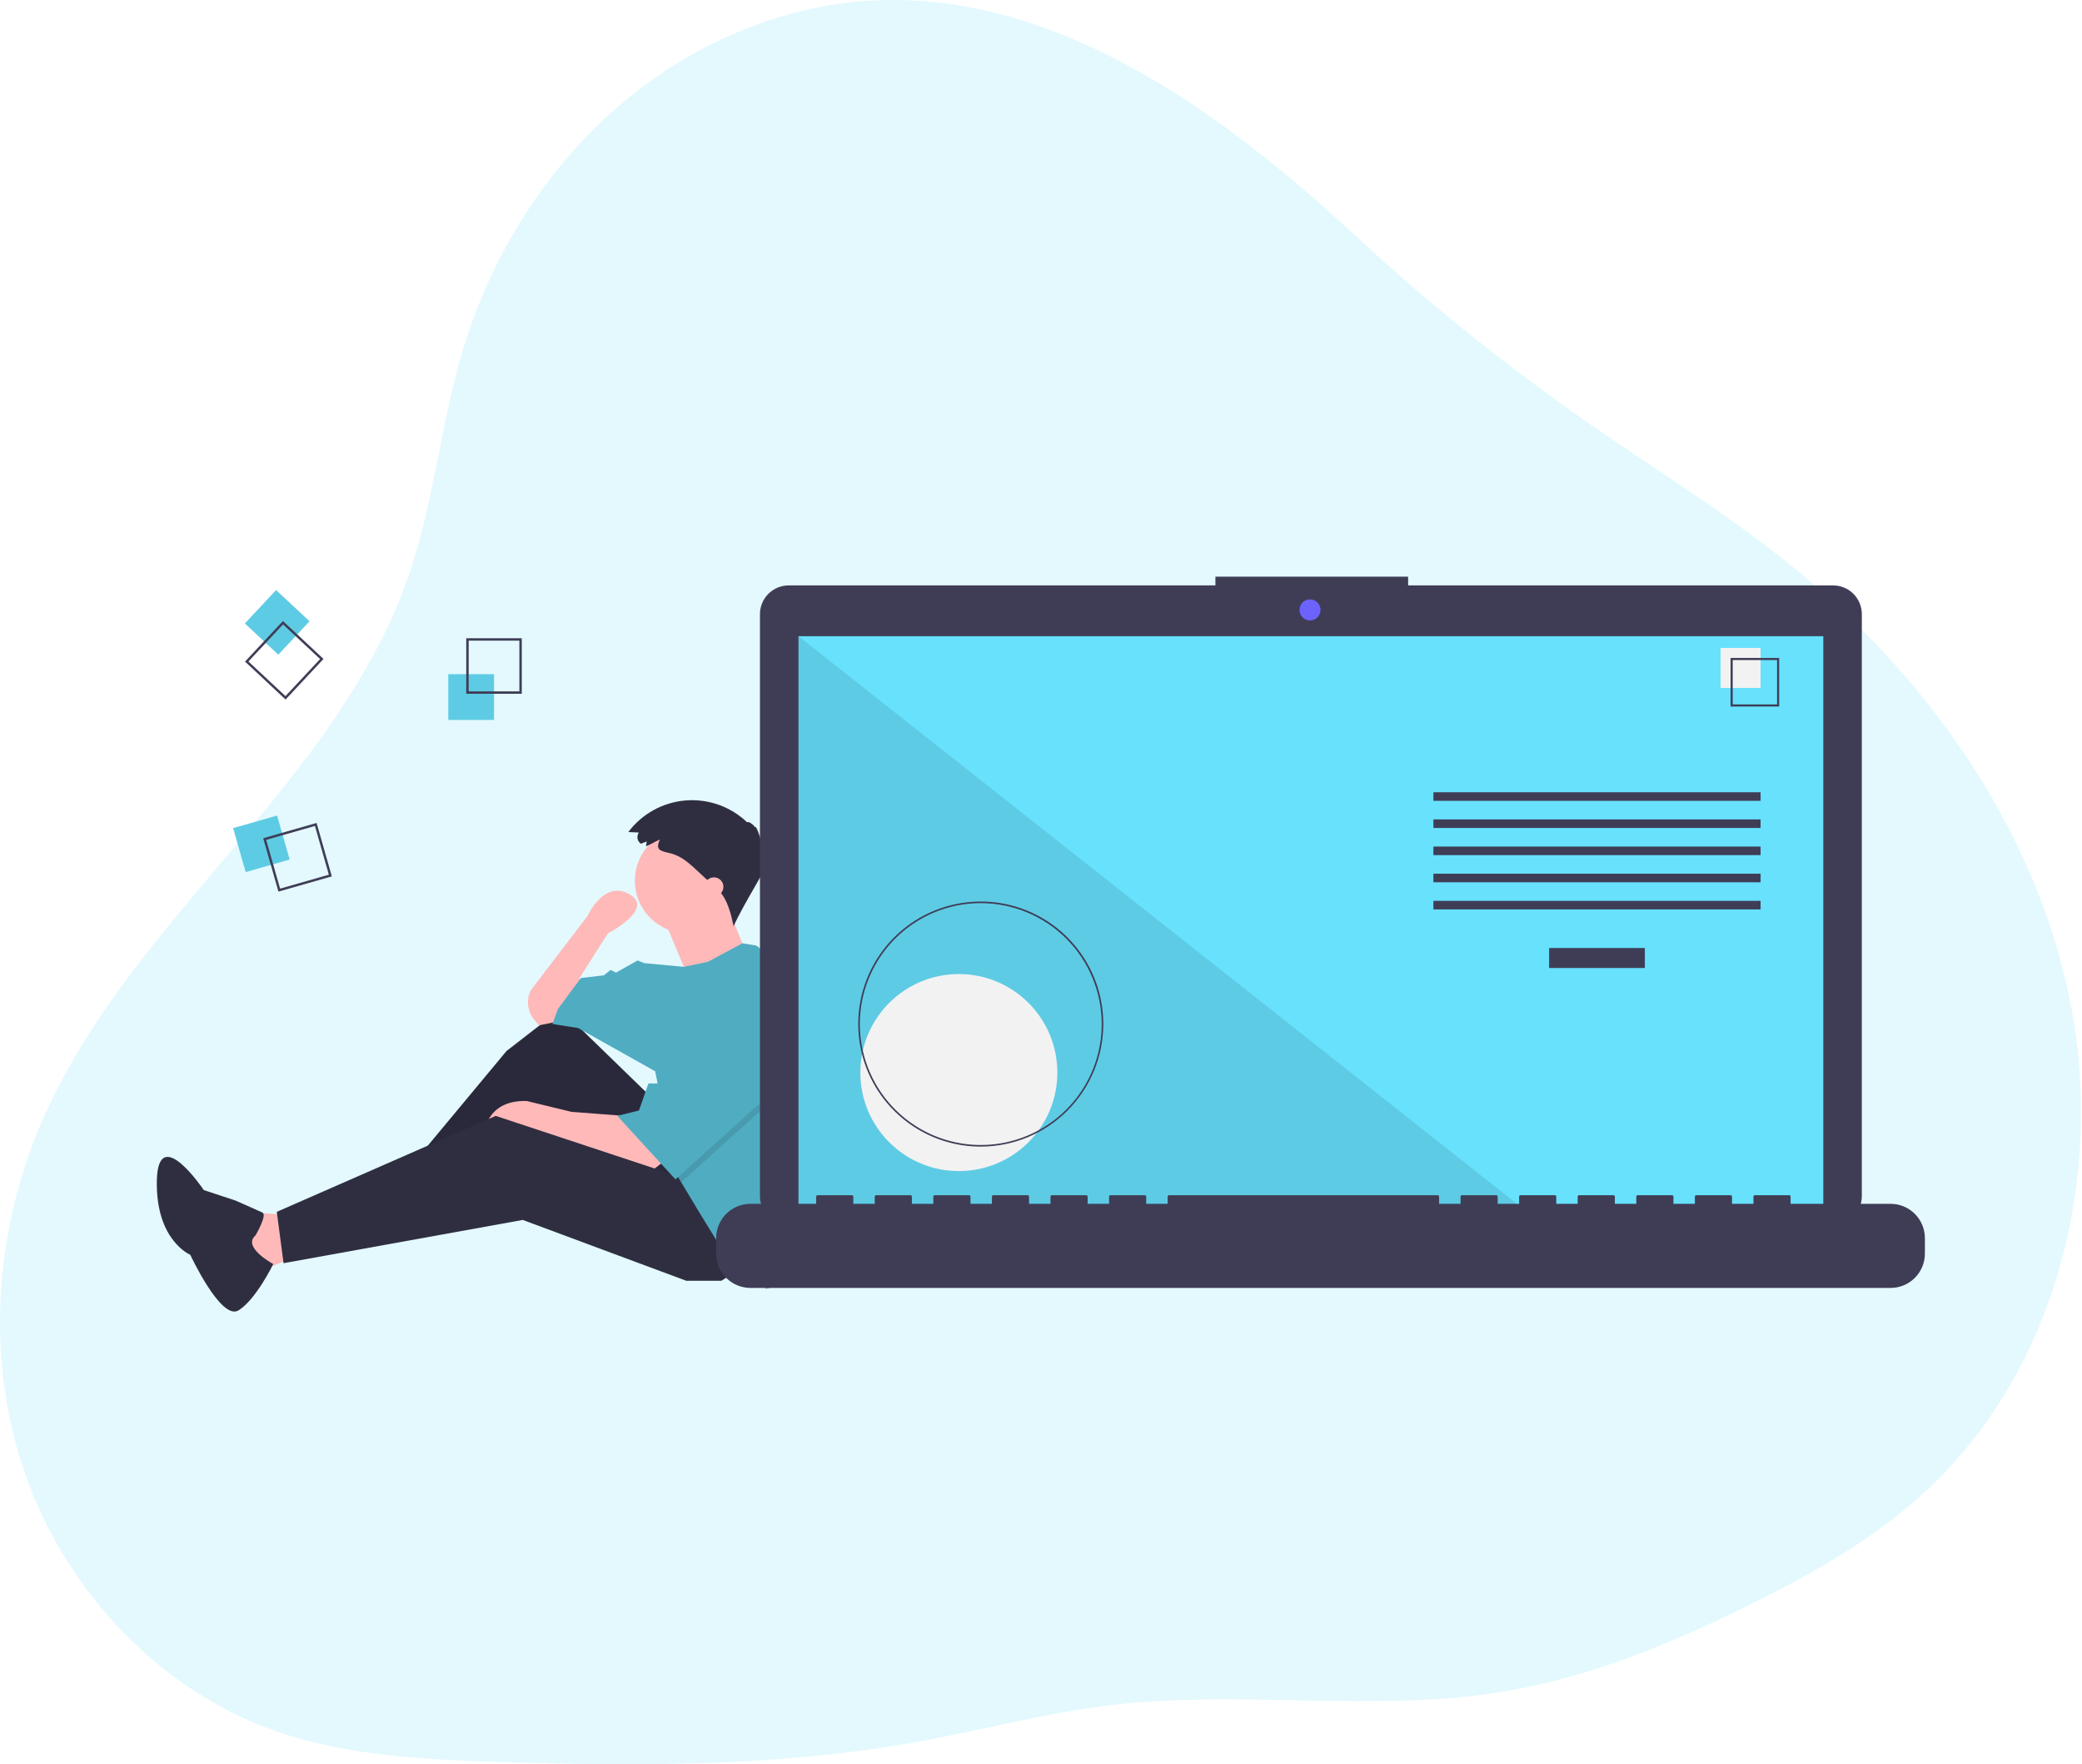 <svg width="465" height="394" viewBox="0 0 465 394" fill="none" xmlns="http://www.w3.org/2000/svg">
<path opacity="0.18" d="M156.078 11.33C130.383 25.116 111.682 50.333 103.346 78.262C98.421 94.788 96.879 112.241 91.269 128.539C75.267 174.935 29.172 205.118 9.516 250.087C-1.433 275.118 -3.332 304.317 5.904 330.005C15.14 355.693 35.753 377.514 61.448 386.547C77.237 392.113 94.281 392.941 110.969 393.469C142.374 394.468 173.907 394.582 204.756 389.016C219.459 386.376 233.934 382.437 248.766 380.725C277.459 377.4 306.751 382.452 335.273 377.871C355.13 374.645 373.944 366.825 391.931 357.805C405.421 351.041 418.697 343.534 429.831 333.259C459.281 306.258 470.187 262.46 462.278 223.3C454.37 184.139 429.446 149.732 398.198 124.829C384.422 113.911 369.433 104.663 355.001 94.645C336.421 81.733 318.772 67.532 302.183 52.146C262.513 15.397 211.337 -18.283 156.078 11.33Z" fill="#68E1FD"/>
<g clip-path="url(#clip0)">
<path d="M63.329 271.238L54.274 270.634L57.292 284.216L67.554 279.991L63.329 271.238Z" fill="#FFB9B9"/>
<path d="M146.327 245.886L125.2 225.362L113.128 234.719L89.284 263.391L92.001 267.616L120.975 247.998L140.593 273.652L159.305 264.296L146.327 245.886Z" fill="#2F2E41"/>
<path opacity="0.1" d="M146.327 245.886L125.2 225.362L113.128 234.719L89.284 263.391L92.001 267.616L120.975 247.998L140.593 273.652L159.305 264.296L146.327 245.886Z" fill="black"/>
<path d="M148.138 259.467L145.422 261.58L123.389 254.035L118.259 251.922L107.997 254.035C107.997 254.035 107.997 245.584 117.655 245.886L127.615 248.3L139.386 249.206L148.138 259.467Z" fill="#FFB9B9"/>
<path d="M167.756 281.802L161.116 286.027H153.269L116.75 272.445L63.329 282.103L61.819 270.634L110.713 249.206L153.571 263.391L167.756 281.802Z" fill="#2F2E41"/>
<path d="M124.899 228.079L120.371 228.984L119.385 227.833C118.604 226.922 118.109 225.801 117.962 224.61C117.816 223.418 118.024 222.21 118.56 221.137V221.137L131.237 204.537C131.237 204.537 134.858 196.388 140.593 199.708C146.327 203.028 135.764 208.461 135.764 208.461L129.426 218.421L130.029 223.552L124.899 228.079Z" fill="#FFB9B9"/>
<path d="M153.571 208.461C160.072 208.461 165.342 203.191 165.342 196.69C165.342 190.189 160.072 184.919 153.571 184.919C147.07 184.919 141.8 190.189 141.8 196.69C141.8 203.191 147.07 208.461 153.571 208.461Z" fill="#FFB9B9"/>
<path d="M148.289 205.292L153.722 218.27L166.7 212.837C166.7 212.837 162.474 202.575 162.474 202.274C162.474 201.972 148.289 205.292 148.289 205.292Z" fill="#FFB9B9"/>
<path d="M184.027 243.686C184.027 250.789 182.907 257.849 180.71 264.604L179.829 267.315L175.603 286.631L171.076 287.838L167.756 283.613L161.116 278.784L156.287 270.936L152.146 264.037L150.854 261.882L146.327 239.246L129.124 229.588L123.389 228.682L124.597 225.362L129.728 218.421L134.858 217.817L136.367 216.61L137.575 217.214L142.404 214.497L143.913 215.101L152.738 215.922L158.098 214.799L165.806 210.661L168.963 211.177L179.829 220.232C182.606 227.739 184.028 235.681 184.027 243.686V243.686Z" fill="#50ACC1"/>
<path d="M57.053 275.912C57.053 275.912 59.757 271.33 58.615 270.795C57.473 270.26 52.624 268.128 52.624 268.128L45.513 265.771C45.513 265.771 35.252 250.522 35.027 263.783C34.802 277.044 42.498 280.232 42.498 280.232C42.498 280.232 49.362 295.004 53.251 292.649C57.139 290.293 61.03 282.297 61.03 282.297C61.03 282.297 54.018 278.527 57.053 275.912Z" fill="#2F2E41"/>
<path opacity="0.1" d="M180.734 241.057L169.265 248.602L152.146 264.037L150.855 261.882L147.233 243.773H148.138L157.495 226.57L180.734 241.057Z" fill="black"/>
<path d="M157.495 224.759L148.138 241.962H144.818L142.706 247.998L137.877 249.206L150.855 263.391L169.265 246.791L180.734 239.246L157.495 224.759Z" fill="#50ACC1"/>
<path d="M144.416 187.938L143.14 188.429C142.944 188.296 142.776 188.125 142.647 187.927C142.518 187.728 142.429 187.506 142.387 187.273C142.344 187.04 142.349 186.801 142.4 186.569C142.451 186.338 142.548 186.119 142.685 185.926L140.328 185.816C141.841 183.801 143.765 182.13 145.972 180.914C148.179 179.698 150.618 178.965 153.13 178.762C155.642 178.56 158.167 178.893 160.541 179.74C162.914 180.587 165.08 181.928 166.896 183.674C167.003 183.305 168.173 184.024 168.651 184.753C168.811 184.152 169.908 187.058 170.296 189.113C170.475 188.429 171.166 189.534 170.561 190.593C170.944 190.537 171.117 191.518 170.821 192.064C171.24 191.867 171.169 193.038 170.715 193.82C171.313 193.767 165.995 202.02 163.843 206.843C163.217 203.97 162.515 200.946 160.499 198.806C160.156 198.443 159.781 198.111 159.406 197.781L157.38 195.992C155.024 193.913 152.881 191.346 149.743 190.569C147.586 190.035 146.222 189.914 147.397 187.484C146.335 187.927 145.344 188.586 144.272 188.997C144.287 188.658 144.436 188.278 144.416 187.938Z" fill="#2F2E41"/>
<path d="M159.456 200.161C160.623 200.161 161.569 199.215 161.569 198.048C161.569 196.881 160.623 195.936 159.456 195.936C158.289 195.936 157.343 196.881 157.343 198.048C157.343 199.215 158.289 200.161 159.456 200.161Z" fill="#FFB9B9"/>
<path d="M110.334 150.563H100.119V160.778H110.334V150.563Z" fill="#5ECBE4"/>
<path d="M116.536 154.941H104.132V142.537H116.536V154.941ZM104.672 154.402H115.997V143.076H104.672V154.402Z" fill="#3F3D56"/>
<path d="M64.694 191.956L61.889 182.134L52.067 184.939L54.872 194.761L64.694 191.956Z" fill="#5ECBE4"/>
<path d="M62.187 199.122L58.782 187.195L70.709 183.789L74.114 195.716L62.187 199.122ZM59.448 187.566L62.558 198.455L73.448 195.346L70.338 184.456L59.448 187.566Z" fill="#3F3D56"/>
<path d="M62.156 146.21L69.13 138.747L61.667 131.772L54.693 139.235L62.156 146.21Z" fill="#5ECBE4"/>
<path d="M54.722 147.751L63.192 138.689L72.254 147.158L63.785 156.221L54.722 147.751ZM63.217 139.451L55.485 147.726L63.759 155.458L71.492 147.184L63.217 139.451Z" fill="#3F3D56"/>
<path d="M409.407 130.736H314.493V128.78H271.455V130.736H176.151C175.307 130.736 174.473 130.902 173.694 131.225C172.915 131.547 172.207 132.02 171.611 132.616C171.015 133.213 170.542 133.92 170.219 134.699C169.896 135.478 169.73 136.313 169.73 137.156V267.122C169.73 267.965 169.896 268.8 170.219 269.579C170.542 270.358 171.015 271.066 171.611 271.662C172.207 272.258 172.915 272.731 173.694 273.054C174.473 273.376 175.307 273.543 176.151 273.543H409.407C411.11 273.543 412.743 272.866 413.947 271.662C415.151 270.458 415.827 268.825 415.827 267.122V137.156C415.827 136.313 415.661 135.478 415.338 134.699C415.016 133.92 414.543 133.213 413.947 132.616C413.35 132.02 412.643 131.547 411.864 131.225C411.085 130.902 410.25 130.736 409.407 130.736V130.736Z" fill="#3F3D56"/>
<path d="M407.219 142.082H178.338V271.195H407.219V142.082Z" fill="#68E1FD"/>
<path d="M292.583 138.561C293.88 138.561 294.931 137.51 294.931 136.213C294.931 134.917 293.88 133.866 292.583 133.866C291.287 133.866 290.236 134.917 290.236 136.213C290.236 137.51 291.287 138.561 292.583 138.561Z" fill="#6C63FF"/>
<path opacity="0.1" d="M341.763 271.195H178.338V142.082L341.763 271.195Z" fill="black"/>
<path d="M214.151 261.533C226.302 261.533 236.152 251.683 236.152 239.533C236.152 227.382 226.302 217.532 214.151 217.532C202 217.532 192.15 227.382 192.15 239.533C192.15 251.683 202 261.533 214.151 261.533Z" fill="#F2F2F2"/>
<path d="M219.049 256.068C213.636 256.068 208.345 254.463 203.844 251.456C199.344 248.449 195.836 244.175 193.765 239.174C191.694 234.174 191.152 228.671 192.208 223.363C193.264 218.054 195.87 213.178 199.697 209.35C203.525 205.523 208.401 202.917 213.71 201.861C219.018 200.805 224.521 201.347 229.521 203.418C234.522 205.489 238.796 208.997 241.803 213.497C244.81 217.998 246.415 223.289 246.415 228.702C246.407 235.957 243.521 242.913 238.391 248.044C233.26 253.174 226.304 256.06 219.049 256.068ZM219.049 201.692C213.707 201.692 208.485 203.277 204.043 206.244C199.601 209.212 196.14 213.43 194.095 218.366C192.051 223.301 191.516 228.732 192.558 233.971C193.601 239.21 196.173 244.023 199.95 247.8C203.728 251.577 208.54 254.15 213.779 255.192C219.019 256.234 224.449 255.699 229.385 253.655C234.32 251.611 238.538 248.149 241.506 243.707C244.474 239.265 246.058 234.044 246.058 228.702C246.05 221.541 243.201 214.676 238.138 209.612C233.075 204.549 226.209 201.701 219.049 201.692V201.692Z" fill="#3F3D56"/>
<path d="M367.367 211.714H345.987V216.181H367.367V211.714Z" fill="#3F3D56"/>
<path d="M393.215 176.931H320.14V178.846H393.215V176.931Z" fill="#3F3D56"/>
<path d="M393.215 182.994H320.14V184.909H393.215V182.994Z" fill="#3F3D56"/>
<path d="M393.215 189.057H320.14V190.972H393.215V189.057Z" fill="#3F3D56"/>
<path d="M393.215 195.12H320.14V197.035H393.215V195.12Z" fill="#3F3D56"/>
<path d="M393.215 201.183H320.14V203.098H393.215V201.183Z" fill="#3F3D56"/>
<path d="M393.215 144.702H384.28V153.637H393.215V144.702Z" fill="#F2F2F2"/>
<path d="M397.363 157.785H386.514V146.936H397.363V157.785ZM386.985 157.313H396.892V147.407H386.985V157.313Z" fill="#3F3D56"/>
<path d="M422.254 268.847H399.916V267.238C399.916 267.196 399.908 267.155 399.892 267.116C399.876 267.077 399.852 267.042 399.823 267.012C399.793 266.983 399.758 266.959 399.719 266.943C399.68 266.927 399.639 266.919 399.597 266.919H391.939C391.897 266.919 391.855 266.927 391.816 266.943C391.778 266.959 391.743 266.983 391.713 267.012C391.683 267.042 391.66 267.077 391.644 267.116C391.628 267.155 391.619 267.196 391.619 267.238V268.847H386.833V267.238C386.833 267.196 386.825 267.155 386.809 267.116C386.792 267.077 386.769 267.042 386.739 267.012C386.71 266.983 386.675 266.959 386.636 266.943C386.597 266.927 386.556 266.919 386.514 266.919H378.855C378.813 266.919 378.772 266.927 378.733 266.943C378.694 266.959 378.659 266.983 378.63 267.012C378.6 267.042 378.576 267.077 378.56 267.116C378.544 267.155 378.536 267.196 378.536 267.238V268.847H373.75V267.238C373.75 267.196 373.741 267.155 373.725 267.116C373.709 267.077 373.686 267.042 373.656 267.012C373.626 266.983 373.591 266.959 373.553 266.943C373.514 266.927 373.472 266.919 373.43 266.919H365.772C365.73 266.919 365.688 266.927 365.65 266.943C365.611 266.959 365.576 266.983 365.546 267.012C365.517 267.042 365.493 267.077 365.477 267.116C365.461 267.155 365.453 267.196 365.453 267.238V268.847H360.666V267.238C360.666 267.196 360.658 267.155 360.642 267.116C360.626 267.077 360.602 267.042 360.573 267.012C360.543 266.983 360.508 266.959 360.469 266.943C360.431 266.927 360.389 266.919 360.347 266.919H352.689C352.647 266.919 352.605 266.927 352.566 266.943C352.528 266.959 352.493 266.983 352.463 267.012C352.433 267.042 352.41 267.077 352.394 267.116C352.378 267.155 352.369 267.196 352.369 267.238V268.847H347.583V267.238C347.583 267.196 347.575 267.155 347.559 267.116C347.543 267.077 347.519 267.042 347.489 267.012C347.46 266.983 347.425 266.959 347.386 266.943C347.347 266.927 347.306 266.919 347.264 266.919H339.605C339.563 266.919 339.522 266.927 339.483 266.943C339.444 266.959 339.409 266.983 339.38 267.012C339.35 267.042 339.326 267.077 339.31 267.116C339.294 267.155 339.286 267.196 339.286 267.238V268.847H334.5V267.238C334.5 267.196 334.491 267.155 334.475 267.116C334.459 267.077 334.436 267.042 334.406 267.012C334.376 266.983 334.341 266.959 334.303 266.943C334.264 266.927 334.222 266.919 334.18 266.919H326.522C326.48 266.919 326.439 266.927 326.4 266.943C326.361 266.959 326.326 266.983 326.296 267.012C326.267 267.042 326.243 267.077 326.227 267.116C326.211 267.155 326.203 267.196 326.203 267.238V268.847H321.416V267.238C321.416 267.196 321.408 267.155 321.392 267.116C321.376 267.077 321.352 267.042 321.323 267.012C321.293 266.983 321.258 266.959 321.219 266.943C321.181 266.927 321.139 266.919 321.097 266.919H261.105C261.063 266.919 261.022 266.927 260.983 266.943C260.945 266.959 260.909 266.983 260.88 267.012C260.85 267.042 260.827 267.077 260.811 267.116C260.795 267.155 260.786 267.196 260.786 267.238V268.847H256V267.238C256 267.196 255.991 267.155 255.975 267.116C255.959 267.077 255.936 267.042 255.906 267.012C255.877 266.983 255.841 266.959 255.803 266.943C255.764 266.927 255.723 266.919 255.681 266.919H248.022C247.98 266.919 247.939 266.927 247.9 266.943C247.861 266.959 247.826 266.983 247.796 267.012C247.767 267.042 247.743 267.077 247.727 267.116C247.711 267.155 247.703 267.196 247.703 267.238V268.847H242.916V267.238C242.916 267.196 242.908 267.155 242.892 267.116C242.876 267.077 242.853 267.042 242.823 267.012C242.793 266.983 242.758 266.959 242.719 266.943C242.681 266.927 242.639 266.919 242.597 266.919H234.939C234.897 266.919 234.855 266.927 234.817 266.943C234.778 266.959 234.743 266.983 234.713 267.012C234.683 267.042 234.66 267.077 234.644 267.116C234.628 267.155 234.62 267.196 234.62 267.238V268.847H229.833V267.238C229.833 267.196 229.825 267.155 229.809 267.116C229.793 267.077 229.769 267.042 229.74 267.012C229.71 266.983 229.675 266.959 229.636 266.943C229.597 266.927 229.556 266.919 229.514 266.919H221.855C221.814 266.919 221.772 266.927 221.733 266.943C221.695 266.959 221.659 266.983 221.63 267.012C221.6 267.042 221.577 267.077 221.561 267.116C221.545 267.155 221.536 267.196 221.536 267.238V268.847H216.75V267.238C216.75 267.196 216.742 267.155 216.725 267.116C216.709 267.077 216.686 267.042 216.656 267.012C216.627 266.983 216.591 266.959 216.553 266.943C216.514 266.927 216.473 266.919 216.431 266.919H208.772C208.73 266.919 208.689 266.927 208.65 266.943C208.611 266.959 208.576 266.983 208.546 267.012C208.517 267.042 208.493 267.077 208.477 267.116C208.461 267.155 208.453 267.196 208.453 267.238V268.847H203.666V267.238C203.666 267.196 203.658 267.155 203.642 267.116C203.626 267.077 203.603 267.042 203.573 267.012C203.543 266.983 203.508 266.959 203.469 266.943C203.431 266.927 203.389 266.919 203.347 266.919H195.689C195.647 266.919 195.605 266.927 195.567 266.943C195.528 266.959 195.493 266.983 195.463 267.012C195.434 267.042 195.41 267.077 195.394 267.116C195.378 267.155 195.37 267.196 195.37 267.238V268.847H190.583V267.238C190.583 267.196 190.575 267.155 190.559 267.116C190.543 267.077 190.519 267.042 190.49 267.012C190.46 266.983 190.425 266.959 190.386 266.943C190.347 266.927 190.306 266.919 190.264 266.919H182.606C182.564 266.919 182.522 266.927 182.483 266.943C182.445 266.959 182.409 266.983 182.38 267.012C182.35 267.042 182.327 267.077 182.311 267.116C182.295 267.155 182.286 267.196 182.286 267.238V268.847H167.608C165.576 268.847 163.628 269.654 162.192 271.091C160.756 272.527 159.949 274.475 159.949 276.506V279.969C159.949 282 160.756 283.948 162.192 285.384C163.628 286.821 165.576 287.627 167.608 287.627H422.254C424.285 287.627 426.233 286.821 427.669 285.384C429.105 283.948 429.912 282 429.912 279.969V276.506C429.912 274.475 429.105 272.527 427.669 271.091C426.233 269.654 424.285 268.847 422.254 268.847V268.847Z" fill="#3F3D56"/>
</g>
<defs>
<clipPath id="clip0">
<rect width="394.89" height="164.123" fill="white" transform="translate(35.022 128.78)"/>
</clipPath>
</defs>
</svg>
